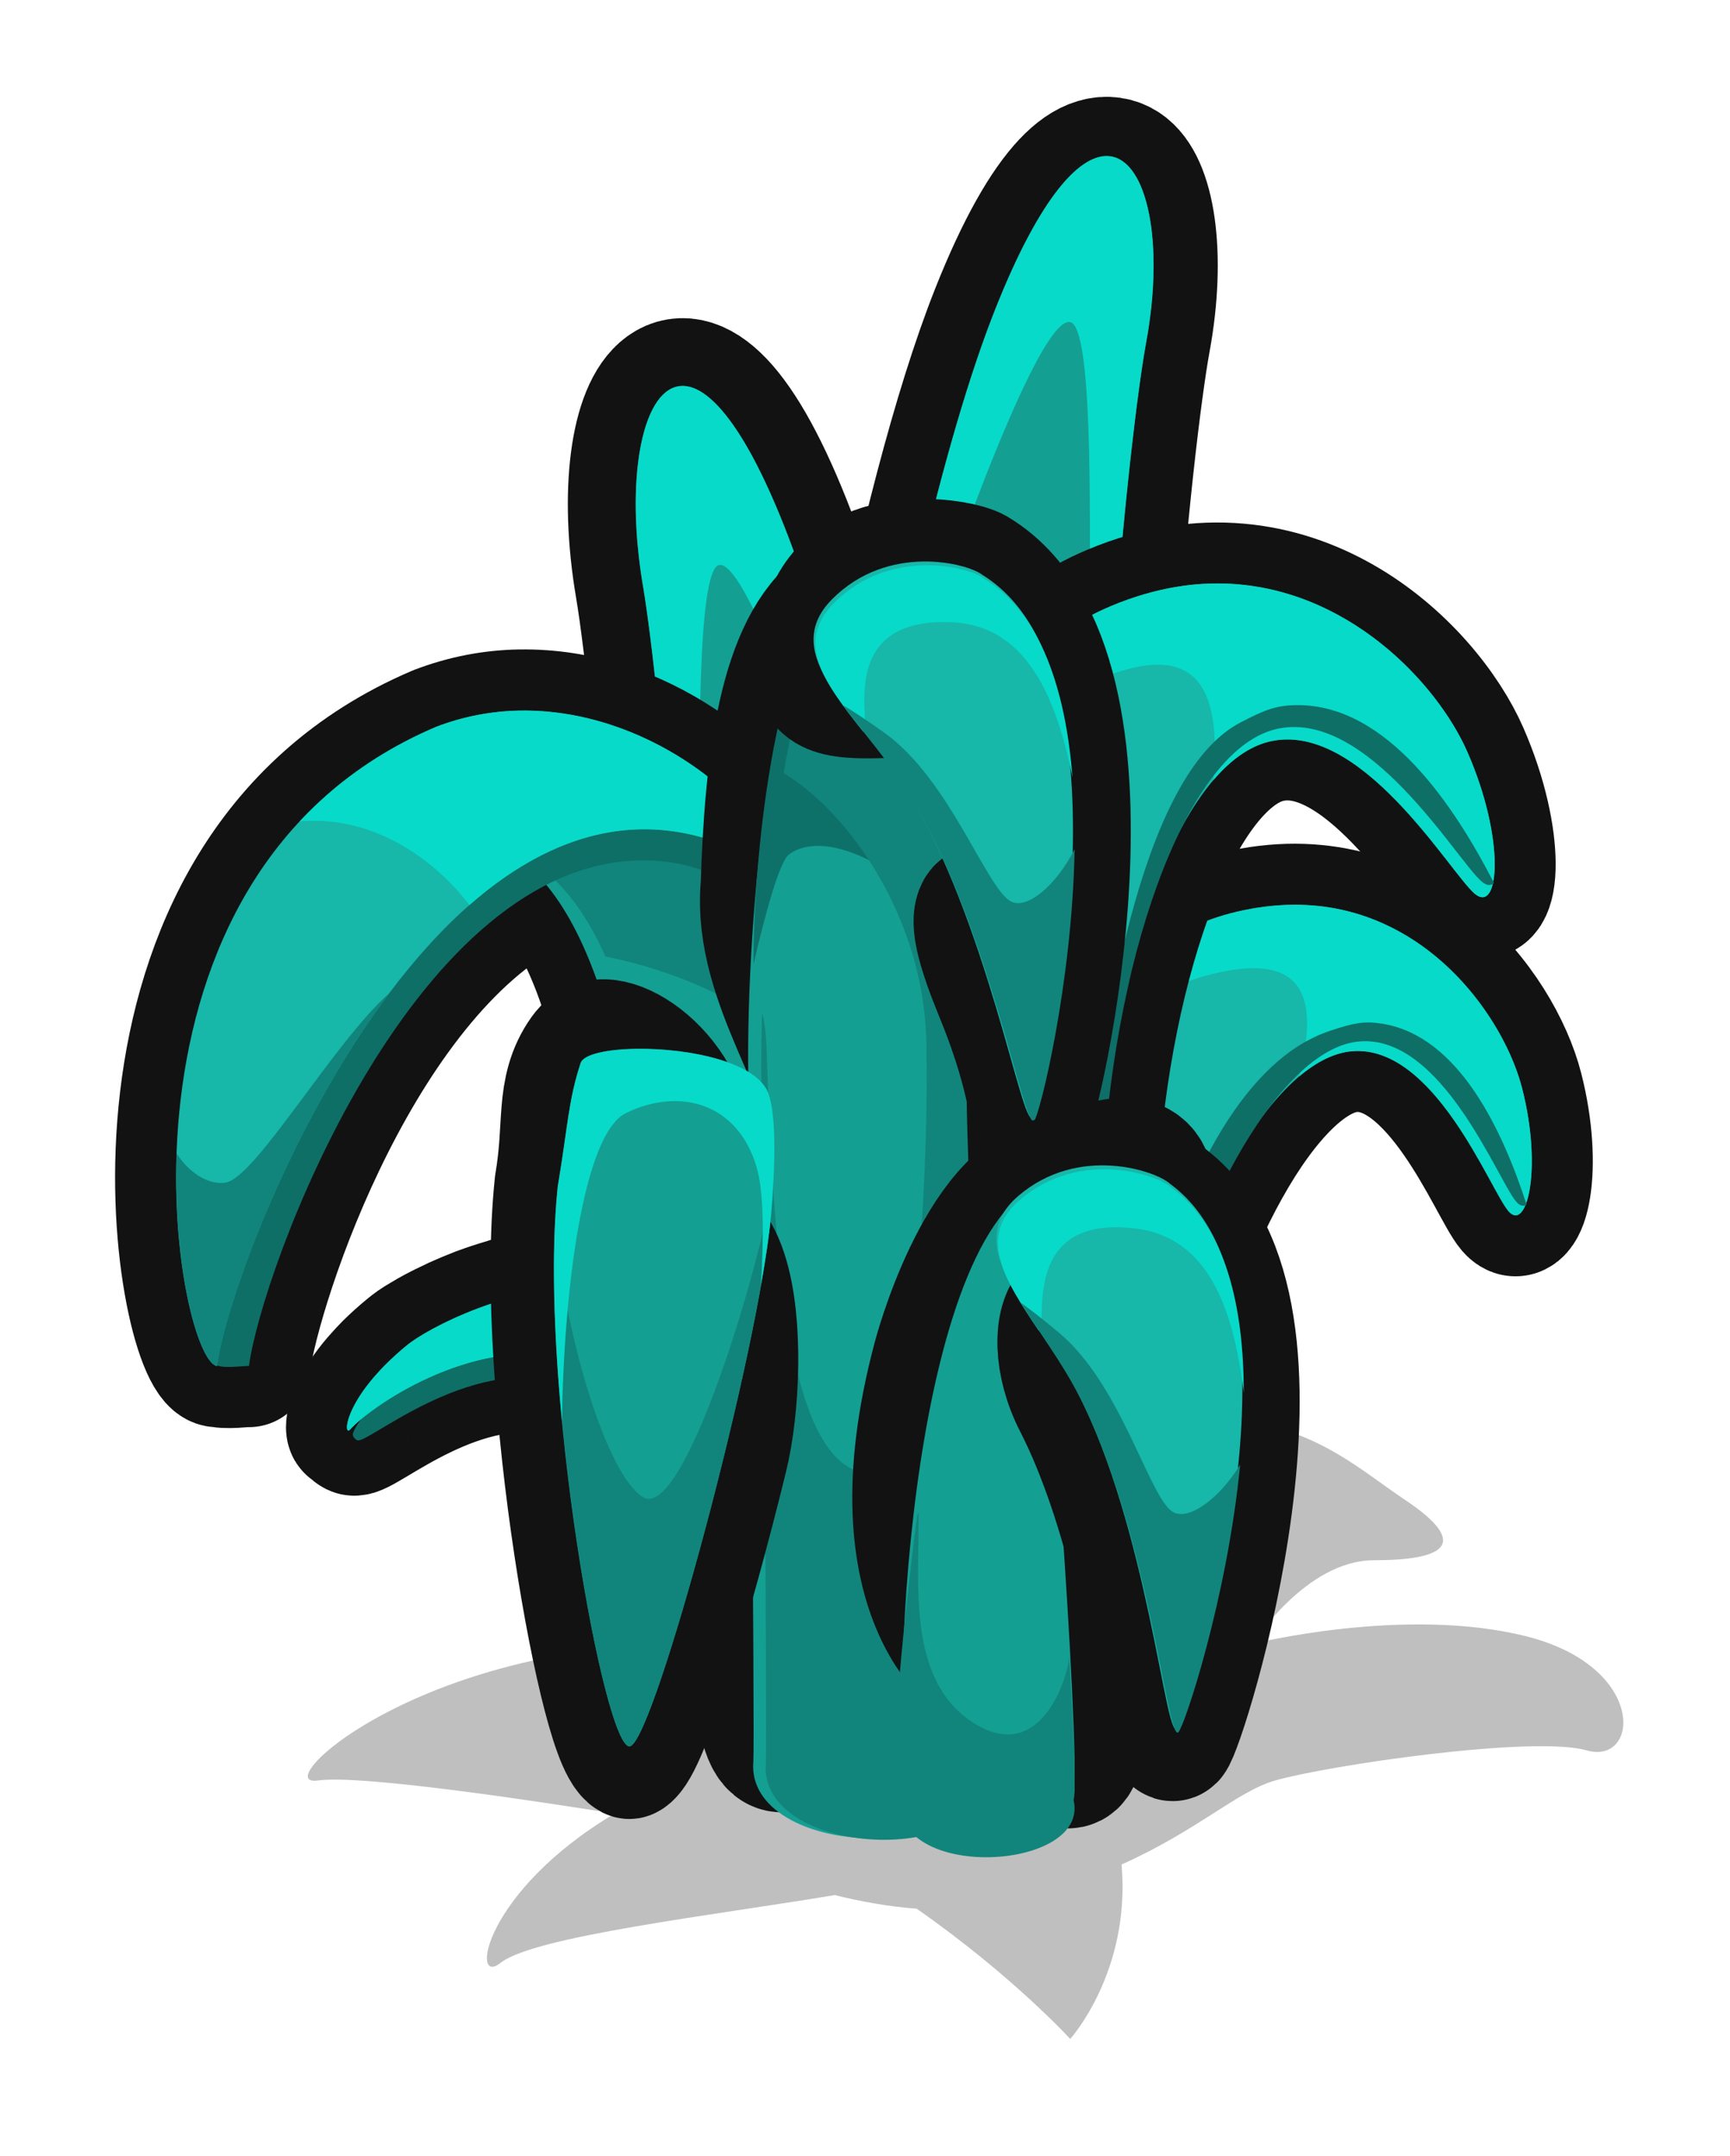 <?xml version="1.0" encoding="UTF-8" standalone="no"?><!-- Created with Inkscape (http://www.inkscape.org/) --><svg xmlns:dc="http://purl.org/dc/elements/1.1/" xmlns:cc="http://creativecommons.org/ns#" xmlns:rdf="http://www.w3.org/1999/02/22-rdf-syntax-ns#" xmlns:svg="http://www.w3.org/2000/svg" xmlns="http://www.w3.org/2000/svg" xmlns:sodipodi="http://sodipodi.sourceforge.net/DTD/sodipodi-0.dtd" xmlns:inkscape="http://www.inkscape.org/namespaces/inkscape" width="127.62" height="159.04" viewBox="0 0 33.766 42.079" version="1.1" id="svg23489" inkscape:version="0.48.5 r10040" sodipodi:docname="plant_10.svg">
  <defs id="defs23483">
    <clipPath clipPathUnits="userSpaceOnUse" id="clipPath22932">
      <path style="opacity: 0.398; color: rgb(0, 0, 0); fill: rgb(81, 255, 241); fill-opacity: 1; fill-rule: nonzero; stroke: none; stroke-width: 0; marker: none; visibility: visible; display: inline; overflow: visible;" d="m 544.302,181.89 c 0.286,0.592 2.599,1.158 3.742,0.158 0.98,2.777 16.865,0 16.865,0 l 0,-16.172 -30.553,0 0,15.421 c 0,0 6.658,3.493 9.946,0.593 z" id="path22934" inkscape:connector-curvature="0" sodipodi:nodetypes="ccccccc"/>
    </clipPath>
    <clipPath clipPathUnits="userSpaceOnUse" id="clipPath22874">
      <path style="opacity: 0.398; color: rgb(0, 0, 0); fill: rgb(81, 255, 241); fill-opacity: 1; fill-rule: nonzero; stroke: none; stroke-width: 0; marker: none; visibility: visible; display: inline; overflow: visible;" d="m 507.964,172.041 c 5.636,4.145 4.409,7.038 4.245,7.426 -0.163,0.388 -0.454,0.846 -0.555,0.759 0,0 -0.231,1.394 -0.967,1.524 0,0 0.728,2.053 -3.233,2.911 -3.961,0.858 -12.088,-2.45 -11.762,-7.8 0.327,-5.35 9.005,-7.351 12.272,-4.819 z" id="path22876" inkscape:connector-curvature="0" sodipodi:nodetypes="csccssc"/>
    </clipPath>
    <clipPath clipPathUnits="userSpaceOnUse" id="clipPath22894">
      <path style="opacity: 0.398; color: rgb(0, 0, 0); fill: rgb(81, 255, 241); fill-opacity: 1; fill-rule: nonzero; stroke: none; stroke-width: 0; marker: none; visibility: visible; display: inline; overflow: visible;" d="m 519.134,181.843 c 1.53,1.079 2.218,-0.857 2.001,-1.062 0.082,0.041 1.96,0.653 4.329,-2.859 2.369,-3.512 0,-9.965 -8.005,-11.966 -8.005,-2.001 -11.272,3.471 -11.476,10.169 -0.204,6.698 5.758,9.271 9.761,9.72 4.002,0.449 3.39,-4.002 3.39,-4.002 z" id="path22896" inkscape:connector-curvature="0" sodipodi:nodetypes="ccssssc"/>
    </clipPath>
    <clipPath clipPathUnits="userSpaceOnUse" id="clipPath23263">
      <path style="opacity: 0.398; color: rgb(0, 0, 0); fill: rgb(81, 255, 241); fill-opacity: 1; fill-rule: nonzero; stroke: none; stroke-width: 0; marker: none; visibility: visible; display: inline; overflow: visible;" d="m 507.964,172.041 c 5.636,4.145 4.409,7.038 4.245,7.426 -0.163,0.388 -0.454,0.846 -0.555,0.759 0,0 -0.231,1.394 -0.967,1.524 0,0 0.728,2.053 -3.233,2.911 -3.961,0.858 -12.088,-2.45 -11.762,-7.8 0.327,-5.35 9.005,-7.351 12.272,-4.819 z" id="path23265" inkscape:connector-curvature="0" sodipodi:nodetypes="csccssc"/>
    </clipPath>
    <clipPath clipPathUnits="userSpaceOnUse" id="clipPath22907">
      <path style="opacity: 0.398; color: rgb(0, 0, 0); fill: rgb(81, 255, 241); fill-opacity: 1; fill-rule: nonzero; stroke: none; stroke-width: 0; marker: none; visibility: visible; display: inline; overflow: visible;" d="m 525.586,181.985 c 0.895,0.982 2.407,0.642 3.043,0.123 0.161,0.726 12.14,0.235 11.905,0 -0.235,-0.235 4.098,-23.832 0,-26.199 -4.098,-2.366 -15.111,0 -21.318,0 -6.208,0 -9.489,8.762 -8.084,14.003 1.404,5.241 4.818,7.158 7.007,9.979 2.189,2.821 7.449,2.094 7.449,2.094 z" id="path22909" inkscape:connector-curvature="0" sodipodi:nodetypes="ccsssssc"/>
    </clipPath>
    <clipPath clipPathUnits="userSpaceOnUse" id="clipPath23269">
      <path style="opacity: 0.398; color: rgb(0, 0, 0); fill: rgb(81, 255, 241); fill-opacity: 1; fill-rule: nonzero; stroke: none; stroke-width: 0; marker: none; visibility: visible; display: inline; overflow: visible;" d="m 525.586,181.985 c 0.895,0.982 2.407,0.642 3.043,0.123 0.161,0.726 12.14,0.235 11.905,0 -0.235,-0.235 4.098,-23.832 0,-26.199 -4.098,-2.366 -15.111,0 -21.318,0 -6.208,0 -9.489,8.762 -8.084,14.003 1.404,5.241 4.818,7.158 7.007,9.979 2.189,2.821 7.449,2.094 7.449,2.094 z" id="path23271" inkscape:connector-curvature="0" sodipodi:nodetypes="ccsssssc"/>
    </clipPath>
    <clipPath clipPathUnits="userSpaceOnUse" id="clipPath23273">
      <path style="opacity: 0.398; color: rgb(0, 0, 0); fill: rgb(81, 255, 241); fill-opacity: 1; fill-rule: nonzero; stroke: none; stroke-width: 0; marker: none; visibility: visible; display: inline; overflow: visible;" d="m 507.964,172.041 c 5.636,4.145 4.409,7.038 4.245,7.426 -0.163,0.388 -0.454,0.846 -0.555,0.759 0,0 -0.231,1.394 -0.967,1.524 0,0 0.728,2.053 -3.233,2.911 -3.961,0.858 -12.088,-2.45 -11.762,-7.8 0.327,-5.35 9.005,-7.351 12.272,-4.819 z" id="path23275" inkscape:connector-curvature="0" sodipodi:nodetypes="csccssc"/>
    </clipPath>
    <clipPath clipPathUnits="userSpaceOnUse" id="clipPath23277">
      <path style="opacity: 0.398; color: rgb(0, 0, 0); fill: rgb(81, 255, 241); fill-opacity: 1; fill-rule: nonzero; stroke: none; stroke-width: 0; marker: none; visibility: visible; display: inline; overflow: visible;" d="m 519.134,181.843 c 1.53,1.079 2.218,-0.857 2.001,-1.062 0.082,0.041 1.96,0.653 4.329,-2.859 2.369,-3.512 0,-9.965 -8.005,-11.966 -8.005,-2.001 -11.272,3.471 -11.476,10.169 -0.204,6.698 5.758,9.271 9.761,9.72 4.002,0.449 3.39,-4.002 3.39,-4.002 z" id="path23279" inkscape:connector-curvature="0" sodipodi:nodetypes="ccssssc"/>
    </clipPath>
    <clipPath clipPathUnits="userSpaceOnUse" id="clipPath23281">
      <path style="opacity: 0.398; color: rgb(0, 0, 0); fill: rgb(81, 255, 241); fill-opacity: 1; fill-rule: nonzero; stroke: none; stroke-width: 0; marker: none; visibility: visible; display: inline; overflow: visible;" d="m 525.586,181.985 c 0.895,0.982 2.407,0.642 3.043,0.123 0.161,0.726 12.14,0.235 11.905,0 -0.235,-0.235 4.098,-23.832 0,-26.199 -4.098,-2.366 -15.111,0 -21.318,0 -6.208,0 -9.489,8.762 -8.084,14.003 1.404,5.241 4.818,7.158 7.007,9.979 2.189,2.821 7.449,2.094 7.449,2.094 z" id="path23283" inkscape:connector-curvature="0" sodipodi:nodetypes="ccsssssc"/>
    </clipPath>
    <clipPath clipPathUnits="userSpaceOnUse" id="clipPath23285">
      <path style="opacity: 0.398; color: rgb(0, 0, 0); fill: rgb(81, 255, 241); fill-opacity: 1; fill-rule: nonzero; stroke: none; stroke-width: 0; marker: none; visibility: visible; display: inline; overflow: visible;" d="m 544.302,181.89 c 0.286,0.592 2.599,1.158 3.742,0.158 0.98,2.777 16.865,0 16.865,0 l 0,-16.172 -30.553,0 0,15.421 c 0,0 6.658,3.493 9.946,0.593 z" id="path23287" inkscape:connector-curvature="0" sodipodi:nodetypes="ccccccc"/>
    </clipPath>
    <clipPath clipPathUnits="userSpaceOnUse" id="clipPath23289">
      <path style="opacity: 0.398; color: rgb(0, 0, 0); fill: rgb(81, 255, 241); fill-opacity: 1; fill-rule: nonzero; stroke: none; stroke-width: 0; marker: none; visibility: visible; display: inline; overflow: visible;" d="m 507.964,172.041 c 5.636,4.145 4.409,7.038 4.245,7.426 -0.163,0.388 -0.454,0.846 -0.555,0.759 0,0 -0.231,1.394 -0.967,1.524 0,0 0.728,2.053 -3.233,2.911 -3.961,0.858 -12.088,-2.45 -11.762,-7.8 0.327,-5.35 9.005,-7.351 12.272,-4.819 z" id="path23291" inkscape:connector-curvature="0" sodipodi:nodetypes="csccssc"/>
    </clipPath>
    <clipPath clipPathUnits="userSpaceOnUse" id="clipPath22919">
      <path style="opacity: 0.398; color: rgb(0, 0, 0); fill: rgb(81, 255, 241); fill-opacity: 1; fill-rule: nonzero; stroke: none; stroke-width: 0; marker: none; visibility: visible; display: inline; overflow: visible;" d="m 533.244,180.679 c -0.163,1.164 0.51,2.001 2.001,1.205 -1.743,1.502 -0.716,1.262 1.421,3.052 2.137,1.79 11.493,0.982 12.129,0.52 0.635,-0.462 8.028,-6.411 8.086,-8.663 0.058,-2.252 -1.906,-15.017 -5.198,-17.789 -3.292,-2.772 -16.46,-0.578 -19.752,-0.058 -3.292,0.52 -10.165,5.718 -9.934,5.776 0.231,0.058 2.83,15.421 2.772,15.652 -0.058,0.231 2.426,4.158 2.83,3.927 0.404,-0.231 3.951,-3.172 3.951,-3.172 0,0 1.592,0.899 1.694,-0.449 z" id="path22921" inkscape:connector-curvature="0" sodipodi:nodetypes="ccsssssssscc"/>
    </clipPath>
    <clipPath clipPathUnits="userSpaceOnUse" id="clipPath23295">
      <path style="opacity: 0.398; color: rgb(0, 0, 0); fill: rgb(81, 255, 241); fill-opacity: 1; fill-rule: nonzero; stroke: none; stroke-width: 0; marker: none; visibility: visible; display: inline; overflow: visible;" d="m 525.586,181.985 c 0.895,0.982 2.407,0.642 3.043,0.123 0.161,0.726 12.14,0.235 11.905,0 -0.235,-0.235 4.098,-23.832 0,-26.199 -4.098,-2.366 -15.111,0 -21.318,0 -6.208,0 -9.489,8.762 -8.084,14.003 1.404,5.241 4.818,7.158 7.007,9.979 2.189,2.821 7.449,2.094 7.449,2.094 z" id="path23297" inkscape:connector-curvature="0" sodipodi:nodetypes="ccsssssc"/>
    </clipPath>
    <clipPath clipPathUnits="userSpaceOnUse" id="clipPath23299">
      <path style="opacity: 0.398; color: rgb(0, 0, 0); fill: rgb(81, 255, 241); fill-opacity: 1; fill-rule: nonzero; stroke: none; stroke-width: 0; marker: none; visibility: visible; display: inline; overflow: visible;" d="m 525.586,181.985 c 0.895,0.982 2.407,0.642 3.043,0.123 0.161,0.726 12.14,0.235 11.905,0 -0.235,-0.235 4.098,-23.832 0,-26.199 -4.098,-2.366 -15.111,0 -21.318,0 -6.208,0 -9.489,8.762 -8.084,14.003 1.404,5.241 4.818,7.158 7.007,9.979 2.189,2.821 7.449,2.094 7.449,2.094 z" id="path23301" inkscape:connector-curvature="0" sodipodi:nodetypes="ccsssssc"/>
    </clipPath>
  </defs>
  <sodipodi:namedview id="base" pagecolor="#7d848b" bordercolor="#666666" borderopacity="1.0" inkscape:pageopacity="0" inkscape:pageshadow="2" inkscape:zoom="1.145268" inkscape:cx="-189.31498" inkscape:cy="145.59058" inkscape:document-units="px" inkscape:current-layer="layer1" showgrid="false" inkscape:pagecheckerboard="false" showborder="true" units="px" inkscape:window-width="1920" inkscape:window-height="1017" inkscape:window-x="-8" inkscape:window-y="-8" inkscape:window-maximized="1" inkscape:showpageshadow="false" guidetolerance="28" fit-margin-top="8" fit-margin-left="8" fit-margin-right="8" fit-margin-bottom="8">
    <inkscape:grid type="xygrid" id="grid24034" spacingx="1px" spacingy="1px" empspacing="8" visible="true" enabled="true" snapvisiblegridlinesonly="true" originx="-340.211px" originy="556.765px"/>
  </sodipodi:namedview>
  <g inkscape:label="Layer 1" inkscape:groupmode="layer" id="layer1" transform="translate(-90.014,-402.232)">
    <g id="g26540" transform="translate(-220.301,458.963)">
      <path id="path26465" transform="matrix(0.265,0,0,0.265,320.082,94.084)" d="m 51,-464.594 c -2.675,0.131 -5.817,0.741 -9.594,2 -15.107,5.036 -25.19,14.531 -25.75,14.531 -21.262,-0.56 -33.01,10.622 -29.094,10.062 3.235,-0.462 16.962,1.654 21.844,2.438 -9.672,5.77 -10.623,12.773 -8.406,11 2.464,-1.971 15.75,-3.515 24.625,-5 1.95,0.481 3.992,0.855 6.031,1 7.046,4.917 11.312,9.594 11.312,9.594 0,0 4.474,-4.952 3.781,-12.844 5.693,-2.56 8.505,-5.385 11.312,-6.188 3.917,-1.119 19.021,-3.338 22.938,-2.219 3.917,1.119 4.484,-6.168 -4.469,-8.406 -8.952,-2.238 -20.125,0.562 -20.125,0.562 0,0 3.902,-6.156 8.938,-6.156 5.036,0 7.286,-1.112 2.25,-4.469 -3.777,-2.518 -7.568,-6.3 -15.594,-5.906 z" style="opacity: 0.25; color: rgb(0, 0, 0); fill: rgb(0, 0, 0); fill-opacity: 1; fill-rule: nonzero; stroke: none; stroke-width: 0; marker: none; visibility: visible; display: inline; overflow: visible;" inkscape:connector-curvature="0" gds_color="shadow" gds_switchable="shadow" gds_opacity="shadow"/>
      <g transform="translate(-33.716,25.321)" id="g25485">
        <g id="g25258" transform="translate(-13.399,-2.722)">
          <g id="g24781" transform="matrix(0.943,0,0,0.943,-5.543,5.696)">
            <path style="color: rgb(0, 0, 0); fill: rgb(20, 159, 147); fill-opacity: 1; fill-rule: nonzero; stroke: rgb(18, 18, 18); stroke-width: 10.603; stroke-linejoin: round; stroke-opacity: 1; marker: none; visibility: visible; display: inline; overflow: visible;" d="m 311.653,-583.741 c -16.054,24.837 -14.144,7.436 -13.807,2.852 1.853,-25.232 -1.602,-60.493 -2.978,-68.596 -2.518,-14.827 3.637,-24.899 11.75,-2.798 6.126,16.689 11.296,49.172 13.701,68.054 0.78,6.123 1.549,26.482 -12.022,-11.263 -3.129,-8.704 3.077,15.946 3.357,11.75 z" id="path24783" inkscape:connector-curvature="0" transform="matrix(0.265,0,0,0.265,320.082,94.084)" sodipodi:nodetypes="csssssc"/>
            <path sodipodi:nodetypes="cssssc" transform="matrix(0.265,0,0,0.265,320.082,94.084)" inkscape:connector-curvature="0" id="path24785" d="m 296.266,-568.354 c 4.756,-24.059 0.227,-71.556 -1.399,-81.13 -2.518,-14.827 3.637,-24.899 11.75,-2.798 8.113,22.101 14.548,71.898 15.107,81.13 0.56,9.232 -7.554,12.869 -15.107,12.309 -7.554,-0.56 -10.631,-5.315 -10.351,-9.512 z" style="color: rgb(0, 0, 0); fill: rgb(20, 159, 147); fill-opacity: 1; fill-rule: nonzero; stroke: none; stroke-width: 0; marker: none; visibility: visible; display: inline; overflow: visible;"/>
            <path id="path24787" transform="matrix(0.265,0,0,0.265,320.082,94.084)" d="m 298.156,-619.5 c -0.052,0.14 -0.155,1.257 -0.312,3.062 0.844,16.605 0.92,35.534 -1.562,48.094 -0.28,4.196 2.79,8.94 10.344,9.5 7.554,0.56 15.653,-3.08 15.094,-12.312 -0.186,-3.065 -1.048,-10.805 -2.375,-20.312 -0.394,8.38 -2.533,20.855 -10.219,16.125 -10.911,-6.714 -10.906,-26.86 -10.906,-41.688 0,-1.853 -0.012,-2.605 -0.062,-2.469 z" style="color: rgb(0, 0, 0); fill: rgb(14, 111, 103); fill-opacity: 1; fill-rule: nonzero; stroke: none; stroke-width: 0; marker: none; visibility: visible; display: inline; overflow: visible;" inkscape:connector-curvature="0"/>
            <path id="path24789" transform="matrix(0.265,0,0,0.265,320.082,94.084)" d="m 297.656,-665.125 c -2.877,0.451 -4.198,7.285 -2.781,15.625 1.276,7.512 4.318,38.341 3.281,62.906 0.025,-0.079 0.037,-0.131 0.062,-0.219 2.798,-9.792 -0.548,-59.586 2.25,-64.062 2.233,-3.573 12.122,26.677 16.594,44.312 -2.698,-16.459 -6.352,-34.59 -10.438,-45.719 -3.549,-9.669 -6.731,-13.195 -8.969,-12.844 z" style="color: rgb(0, 0, 0); fill: rgb(7, 218, 200); fill-opacity: 1; fill-rule: nonzero; stroke: none; stroke-width: 0; marker: none; visibility: visible; display: inline; overflow: visible;" inkscape:connector-curvature="0"/>
          </g>
          <g id="g24791" transform="matrix(-0.945,0,0,0.874,756.123,-4.46)">
            <path sodipodi:nodetypes="csssssc" transform="matrix(0.265,0,0,0.265,320.082,94.084)" inkscape:connector-curvature="0" id="path24793" d="m 311.653,-583.741 c -16.054,24.837 -14.144,7.436 -13.807,2.852 1.853,-25.232 -1.602,-60.493 -2.978,-68.596 -2.518,-14.827 3.637,-24.899 11.75,-2.798 6.126,16.689 11.296,49.172 13.701,68.054 0.78,6.123 1.549,26.482 -12.022,-11.263 -3.129,-8.704 3.077,15.946 3.357,11.75 z" style="color: rgb(0, 0, 0); fill: rgb(20, 159, 147); fill-opacity: 1; fill-rule: nonzero; stroke: rgb(18, 18, 18); stroke-width: 10; stroke-linejoin: round; stroke-opacity: 1; marker: none; visibility: visible; display: inline; overflow: visible;"/>
            <path style="color: rgb(0, 0, 0); fill: rgb(20, 159, 147); fill-opacity: 1; fill-rule: nonzero; stroke: none; stroke-width: 0; marker: none; visibility: visible; display: inline; overflow: visible;" d="m 296.266,-568.354 c 4.756,-24.059 0.227,-71.556 -1.399,-81.13 -2.518,-14.827 3.637,-24.899 11.75,-2.798 8.113,22.101 14.548,71.898 15.107,81.13 0.56,9.232 -7.554,12.869 -15.107,12.309 -7.554,-0.56 -10.631,-5.315 -10.351,-9.512 z" id="path24795" inkscape:connector-curvature="0" transform="matrix(0.265,0,0,0.265,320.082,94.084)" sodipodi:nodetypes="cssssc"/>
            <path style="color: rgb(0, 0, 0); fill: rgb(14, 111, 103); fill-opacity: 1; fill-rule: nonzero; stroke: none; stroke-width: 0; marker: none; visibility: visible; display: inline; overflow: visible;" d="m 298.156,-619.5 c -0.052,0.14 -0.155,1.257 -0.312,3.062 0.844,16.605 0.92,35.534 -1.562,48.094 -0.28,4.196 2.79,8.94 10.344,9.5 7.554,0.56 15.653,-3.08 15.094,-12.312 -0.186,-3.065 -1.048,-10.805 -2.375,-20.312 -0.394,8.38 -2.533,20.855 -10.219,16.125 -10.911,-6.714 -10.906,-26.86 -10.906,-41.688 0,-1.853 -0.012,-2.605 -0.062,-2.469 z" transform="matrix(0.265,0,0,0.265,320.082,94.084)" id="path24797" inkscape:connector-curvature="0"/>
            <path style="color: rgb(0, 0, 0); fill: rgb(7, 218, 200); fill-opacity: 1; fill-rule: nonzero; stroke: none; stroke-width: 0; marker: none; visibility: visible; display: inline; overflow: visible;" d="m 297.656,-665.125 c -2.877,0.451 -4.198,7.285 -2.781,15.625 1.276,7.512 4.318,38.341 3.281,62.906 0.025,-0.079 0.037,-0.131 0.062,-0.219 2.798,-9.792 -0.548,-59.586 2.25,-64.062 2.233,-3.573 12.122,26.677 16.594,44.312 -2.698,-16.459 -6.352,-34.59 -10.438,-45.719 -3.549,-9.669 -6.731,-13.195 -8.969,-12.844 z" transform="matrix(0.265,0,0,0.265,320.082,94.084)" id="path24799" inkscape:connector-curvature="0"/>
          </g>
          <g transform="matrix(0.811,0.155,-0.155,0.811,47.55,-62.9)" id="g24924">
            <path sodipodi:nodetypes="csssssssc" inkscape:connector-curvature="0" id="path24907" d="m 392.52,-59.053 c -0.523,-9.526 2.15,-13.923 5.109,-15.258 3.702,-1.67 6.597,1.039 7.434,2.819 0.837,1.78 0.751,3.332 0.227,2.913 -0.523,-0.419 -2.456,-3.541 -4.34,-3.018 -1.884,0.523 -3.244,5.014 -3.301,9.508 -0.02,1.542 0.304,2.576 0.192,4.54 -0.119,2.103 -4.976,2.64 -5.217,0.589 -0.105,-0.89 -0.105,-2.094 -0.105,-2.094 z" style="color: rgb(0, 0, 0); fill: rgb(7, 218, 200); fill-opacity: 1; fill-rule: nonzero; stroke: rgb(18, 18, 18); stroke-width: 2.885; stroke-linejoin: round; stroke-miterlimit: 4; stroke-opacity: 1; stroke-dasharray: none; marker: none; visibility: visible; display: inline; overflow: visible;"/>
            <path style="color: rgb(0, 0, 0); fill: rgb(23, 183, 170); fill-opacity: 1; fill-rule: nonzero; stroke: none; stroke-width: 0; marker: none; visibility: visible; display: inline; overflow: visible;" d="m 392.52,-59.053 c -0.523,-9.526 2.15,-13.923 5.109,-15.258 3.702,-1.67 6.597,1.039 7.434,2.819 0.837,1.78 0.751,3.332 0.227,2.913 -0.523,-0.419 -2.456,-3.541 -4.34,-3.018 -1.884,0.523 -3.244,5.014 -3.301,9.508 -0.02,1.542 0.304,2.576 0.192,4.54 -0.119,2.103 -4.976,2.64 -5.217,0.589 -0.105,-0.89 -0.105,-2.094 -0.105,-2.094 z" id="path24885" inkscape:connector-curvature="0" sodipodi:nodetypes="csssssssc"/>
            <path style="color: rgb(0, 0, 0); fill: rgb(7, 218, 200); fill-opacity: 1; fill-rule: nonzero; stroke: rgb(18, 18, 18); stroke-width: 0; stroke-linecap: round; stroke-linejoin: round; stroke-miterlimit: 4; stroke-opacity: 1; stroke-dasharray: none; stroke-dashoffset: 37.6; marker: none; visibility: visible; display: inline; overflow: visible;" d="m 399.928,-74.836 c -0.719,0.002 -1.489,0.164 -2.299,0.529 -2.336,1.054 -4.495,4.012 -5.044,9.897 0.783,-3.485 1.84,-7.159 5.011,-8.458 2.093,-0.858 2.319,0.601 2.241,2.092 0.343,-0.424 0.72,-0.708 1.116,-0.819 1.884,-0.523 3.817,2.599 4.341,3.018 0.523,0.419 0.606,-1.139 -0.232,-2.919 -0.654,-1.39 -2.565,-3.347 -5.135,-3.34 z" id="path24919" inkscape:connector-curvature="0"/>
            <path style="color: rgb(0, 0, 0); fill: rgb(14, 111, 103); fill-opacity: 1; fill-rule: nonzero; stroke: rgb(18, 18, 18); stroke-width: 0; stroke-linecap: round; stroke-linejoin: round; stroke-miterlimit: 4; stroke-opacity: 1; stroke-dasharray: none; stroke-dashoffset: 37.6; marker: none; visibility: visible; display: inline; overflow: visible;" d="m 307.312,-628.12 c -1.661,0.057 -2.53,0.45 -4.36,1.464 -14.039,7.778 -12.239,43.917 -11.296,57.656 1.297,-1.1 2.157,-2.462 2.25,-4.094 0.421,-7.421 -0.825,-11.329 -0.75,-17.156 0.218,-16.985 5.378,-33.959 12.5,-35.938 7.122,-1.978 14.428,9.824 16.406,11.406 0.401,0.321 0.719,0.331 0.969,0.094 -3.191,-5.805 -8.641,-13.674 -15.719,-13.432 z" transform="matrix(0.265,0,0,0.265,320.082,94.084)" id="path24909" inkscape:connector-curvature="0" sodipodi:nodetypes="sscscsscs"/>
            <path inkscape:connector-curvature="0" style="opacity: 0.407; color: rgb(0, 0, 0); fill: rgb(14, 111, 103); fill-opacity: 1; fill-rule: nonzero; stroke: rgb(18, 18, 18); stroke-width: 0; stroke-linecap: round; stroke-linejoin: round; stroke-miterlimit: 4; stroke-opacity: 1; stroke-dasharray: none; stroke-dashoffset: 37.6; marker: none; visibility: visible; display: inline; overflow: visible;" d="m 294.562,-606.469 c 0,0 -2.793,8.303 -5.562,10.281 -2.674,1.91 -13.451,2.149 -14.906,-3.531 -0.608,6.102 -0.745,13.062 -0.312,20.938 0,0 0.011,4.543 0.406,7.906 0.912,7.75 19.268,5.728 19.719,-2.219 0.421,-7.421 -0.825,-11.329 -0.75,-17.156 0.071,-5.507 0.683,-11.006 1.688,-16 -0.115,-0.102 -0.281,-0.219 -0.281,-0.219 z" transform="matrix(0.265,0,0,0.265,320.082,94.084)" id="path24914"/>
          </g>
          <g transform="matrix(0.945,0.026,-0.026,0.945,1.429,-7.622)" id="g25165">
            <path sodipodi:nodetypes="csssssssc" inkscape:connector-curvature="0" id="path25167" d="m 392.52,-59.053 c -0.523,-9.526 2.15,-13.923 5.109,-15.258 3.702,-1.67 6.597,1.039 7.434,2.819 0.837,1.78 0.751,3.332 0.227,2.913 -0.523,-0.419 -2.456,-3.541 -4.34,-3.018 -1.884,0.523 -3.244,5.014 -3.301,9.508 -0.02,1.542 0.304,7.769 0.192,9.732 -0.119,2.103 -4.343,-8.178 -5.06,-0.82 -0.087,0.892 -0.261,-5.877 -0.261,-5.877 z" style="color: rgb(0, 0, 0); fill: rgb(7, 218, 200); fill-opacity: 1; fill-rule: nonzero; stroke: rgb(18, 18, 18); stroke-width: 2.519; stroke-linejoin: round; stroke-miterlimit: 4; stroke-opacity: 1; stroke-dasharray: none; marker: none; visibility: visible; display: inline; overflow: visible;"/>
            <path style="color: rgb(0, 0, 0); fill: rgb(23, 183, 170); fill-opacity: 1; fill-rule: nonzero; stroke: none; stroke-width: 0; marker: none; visibility: visible; display: inline; overflow: visible;" d="m 392.52,-59.053 c -0.523,-9.526 2.15,-13.923 5.109,-15.258 3.702,-1.67 6.597,1.039 7.434,2.819 0.837,1.78 0.751,3.332 0.227,2.913 -0.523,-0.419 -2.456,-3.541 -4.34,-3.018 -1.884,0.523 -3.244,5.014 -3.301,9.508 -0.02,1.542 0.304,8.943 0.192,10.907 -0.119,2.103 -4.976,2.64 -5.217,0.589 -0.105,-0.89 -0.105,-8.46 -0.105,-8.46 z" id="path25169" inkscape:connector-curvature="0" sodipodi:nodetypes="csssssssc"/>
            <path style="color: rgb(0, 0, 0); fill: rgb(7, 218, 200); fill-opacity: 1; fill-rule: nonzero; stroke: rgb(18, 18, 18); stroke-width: 0; stroke-linecap: round; stroke-linejoin: round; stroke-miterlimit: 4; stroke-opacity: 1; stroke-dasharray: none; stroke-dashoffset: 37.6; marker: none; visibility: visible; display: inline; overflow: visible;" d="m 399.928,-74.836 c -0.719,0.002 -1.489,0.164 -2.299,0.529 -2.336,1.054 -4.495,4.012 -5.044,9.897 0.783,-3.485 1.84,-7.159 5.011,-8.458 2.093,-0.858 2.319,0.601 2.241,2.092 0.343,-0.424 0.72,-0.708 1.116,-0.819 1.884,-0.523 3.817,2.599 4.341,3.018 0.523,0.419 0.606,-1.139 -0.232,-2.919 -0.654,-1.39 -2.565,-3.347 -5.135,-3.34 z" id="path25171" inkscape:connector-curvature="0"/>
            <path style="color: rgb(0, 0, 0); fill: rgb(14, 111, 103); fill-opacity: 1; fill-rule: nonzero; stroke: rgb(18, 18, 18); stroke-width: 0; stroke-linecap: round; stroke-linejoin: round; stroke-miterlimit: 4; stroke-opacity: 1; stroke-dasharray: none; stroke-dashoffset: 37.6; marker: none; visibility: visible; display: inline; overflow: visible;" d="m 307.312,-628.12 c -1.661,0.057 -2.53,0.45 -4.36,1.464 -14.039,7.778 -12.239,67.98 -11.296,81.719 1.297,-1.1 2.157,-2.462 2.25,-4.094 0.421,-7.421 -0.825,-35.392 -0.75,-41.219 0.218,-16.985 5.378,-33.959 12.5,-35.938 7.122,-1.978 14.428,9.824 16.406,11.406 0.401,0.321 0.719,0.331 0.969,0.094 -3.191,-5.805 -8.641,-13.674 -15.719,-13.432 z" transform="matrix(0.265,0,0,0.265,320.082,94.084)" id="path25173" inkscape:connector-curvature="0" sodipodi:nodetypes="cscscsscsc"/>
            <path inkscape:connector-curvature="0" style="opacity: 0.407; color: rgb(0, 0, 0); fill: rgb(14, 111, 103); fill-opacity: 1; fill-rule: nonzero; stroke: rgb(18, 18, 18); stroke-width: 0; stroke-linecap: round; stroke-linejoin: round; stroke-miterlimit: 4; stroke-opacity: 1; stroke-dasharray: none; stroke-dashoffset: 37.6; marker: none; visibility: visible; display: inline; overflow: visible;" d="m 294.562,-606.469 c 0,0 -2.793,8.303 -5.562,10.281 -2.674,1.91 -13.451,2.149 -14.906,-3.531 -0.608,6.102 -0.745,13.062 -0.312,20.938 0,0 0.011,28.606 0.406,31.969 0.912,7.75 19.268,5.728 19.719,-2.219 0.421,-7.421 -0.825,-35.392 -0.75,-41.219 0.071,-5.507 0.683,-11.006 1.688,-16 -0.115,-0.102 -0.281,-0.219 -0.281,-0.219 z" transform="matrix(0.265,0,0,0.265,320.082,94.084)" id="path25175" sodipodi:nodetypes="csccssccc"/>
          </g>
          <g transform="matrix(-0.455,0,0,0.455,556.436,-23.048)" id="g25246">
            <path style="color: rgb(0, 0, 0); fill: rgb(14, 111, 103); fill-opacity: 1; fill-rule: nonzero; stroke: rgb(18, 18, 18); stroke-width: 19.759; stroke-linejoin: round; stroke-miterlimit: 4; stroke-opacity: 1; stroke-dasharray: none; marker: none; visibility: visible; display: inline; overflow: visible;" d="m 345.688,-613.688 c -0.708,0.02 -1.417,0.065 -2.125,0.125 -0.708,0.06 -1.42,0.147 -2.125,0.25 -0.031,0.005 -0.063,-0.005 -0.094,0 -0.669,0.1 -1.336,0.233 -2,0.375 -0.706,0.151 -1.396,0.331 -2.094,0.531 -0.692,0.199 -1.38,0.436 -2.062,0.688 -1.37,0.505 -2.717,1.109 -4.031,1.844 -0.652,0.364 -1.303,0.762 -1.938,1.188 -8.371,5.614 -15.104,16.666 -17.312,36.656 -0.108,0.977 -0.193,1.981 -0.281,3 -0.065,0.77 -0.135,1.549 -0.188,2.344 -1.22,17.096 6.958,4.096 6.512,-0.507 0.277,3.12 4.067,-15.856 8.77,-10.47 1.554,1.78 4.709,27.306 8.844,16.29 -0.012,-1.656 -0.004,-3.238 0.022,-4.749 0.425,-24.116 5.734,-30.192 16.103,-32.97 16.019,-4.292 32.136,10.229 33.719,9.438 0.428,-0.214 0.585,-0.508 0.656,-0.719 0.024,0.016 0.04,0.054 0.062,0.062 0.006,0.003 0.025,-0.002 0.031,0 0.108,0.025 0.205,-0.028 0.25,-0.188 0.048,-0.168 0.053,-0.427 0,-0.781 -0.003,-0.021 0.004,-0.041 0,-0.062 -0.006,-0.037 -0.024,-0.086 -0.031,-0.125 -0.03,-0.158 -0.073,-0.313 -0.125,-0.5 -0.042,-0.155 -0.097,-0.326 -0.156,-0.5 -0.029,-0.083 -0.03,-0.163 -0.062,-0.25 -0.101,-0.274 -0.231,-0.562 -0.375,-0.875 -0.435,-0.949 -1.063,-2.052 -1.969,-3.312 -0.298,-0.415 -0.611,-0.838 -0.969,-1.281 -0.366,-0.454 -0.754,-0.895 -1.188,-1.375 -0.422,-0.469 -0.853,-0.945 -1.344,-1.438 -0.982,-0.984 -2.122,-2.004 -3.406,-3.062 -0.219,-0.181 -0.483,-0.382 -0.781,-0.594 -0.022,-0.015 -0.04,-0.047 -0.062,-0.062 -0.267,-0.187 -0.583,-0.387 -0.906,-0.594 -0.365,-0.234 -0.786,-0.466 -1.219,-0.719 -0.131,-0.076 -0.27,-0.172 -0.406,-0.25 -0.304,-0.173 -0.636,-0.353 -0.969,-0.531 -0.501,-0.269 -1.034,-0.535 -1.594,-0.812 -0.415,-0.205 -0.868,-0.418 -1.312,-0.625 -0.144,-0.067 -0.29,-0.152 -0.438,-0.219 -0.374,-0.17 -0.763,-0.331 -1.156,-0.5 -0.233,-0.1 -0.479,-0.213 -0.719,-0.312 -0.525,-0.218 -1.072,-0.444 -1.625,-0.656 -0.133,-0.051 -0.271,-0.106 -0.406,-0.156 -0.578,-0.217 -1.176,-0.418 -1.781,-0.625 -0.122,-0.042 -0.252,-0.084 -0.375,-0.125 -0.686,-0.229 -1.41,-0.445 -2.125,-0.656 -0.053,-0.016 -0.103,-0.047 -0.156,-0.062 -1.543,-0.451 -3.131,-0.857 -4.781,-1.188 -0.112,-0.022 -0.231,-0.041 -0.344,-0.062 -0.719,-0.139 -1.454,-0.265 -2.188,-0.375 -0.042,-0.006 -0.083,-0.025 -0.125,-0.031 -0.433,-0.064 -0.875,-0.104 -1.312,-0.156 -0.666,-0.08 -1.326,-0.137 -2,-0.188 -0.952,-0.072 -1.914,-0.117 -2.875,-0.125 -0.481,-0.004 -0.956,-0.013 -1.438,0 z" transform="matrix(0.265,0,0,0.265,320.082,94.084)" id="path25248" inkscape:connector-curvature="0" sodipodi:nodetypes="ssccsssssccccscssccccccccccccccccsccsccsccccccscccccccccscs"/>
            <path sodipodi:nodetypes="scssccs" inkscape:connector-curvature="0" id="path25250" d="m 419.923,-64.926 c 1.535,1.531 2.206,2.279 2.322,2.744 0,0 -0.009,0.163 -0.192,0.254 -0.419,0.209 -4.679,-3.635 -8.918,-2.499 -2.915,0.781 -4.323,2.548 -4.271,9.98 0.136,3.826 -5.609,3.165 -5.609,0.579 0.962,-20.652 14.812,-12.908 16.667,-11.058 z" style="color: rgb(0, 0, 0); fill: rgb(14, 111, 103); fill-opacity: 1; fill-rule: nonzero; stroke: none; stroke-width: 0; marker: none; visibility: visible; display: inline; overflow: visible;"/>
            <path style="color: rgb(0, 0, 0); fill: rgb(23, 183, 170); fill-opacity: 1; fill-rule: nonzero; stroke: none; stroke-width: 0; marker: none; visibility: visible; display: inline; overflow: visible;" d="m 376.792,-604.058 c 10.275,8.467 10.326,14.929 9.156,13.602 -2.967,-3.363 -19.304,-15.184 -35.506,-11.643 -14,3.06 -19.29,13.819 -20.477,25.689 -1.187,11.869 -0.281,15.584 -0.034,19.415 0.366,9.161 -19.386,8.379 -18.793,-1.399 0.67,-79.24 58.012,-51.96 65.654,-45.663 z" id="path25252" inkscape:connector-curvature="0" transform="matrix(0.265,0,0,0.265,320.082,94.084)" sodipodi:nodetypes="ssssccs"/>
            <path inkscape:connector-curvature="0" style="opacity: 0.699; color: rgb(0, 0, 0); fill: rgb(14, 111, 103); fill-opacity: 1; fill-rule: nonzero; stroke: none; stroke-width: 0; marker: none; visibility: visible; display: inline; overflow: visible;" d="m 330.969,-582.344 c -2.293,3.811 -3.797,10.212 -5.312,12.594 -1.408,2.212 -10.496,3.409 -13.719,-2.531 -0.476,4.221 -0.77,8.82 -0.812,13.875 -0.593,9.778 19.179,10.567 18.812,1.406 -0.247,-3.831 -1.156,-7.537 0.031,-19.406 0.202,-2.019 0.538,-4.015 1,-5.938 z" transform="matrix(0.265,0,0,0.265,320.082,94.084)" id="path25254"/>
            <path inkscape:connector-curvature="0" style="color: rgb(0, 0, 0); fill: rgb(7, 218, 200); fill-opacity: 1; fill-rule: nonzero; stroke: none; stroke-width: 0; marker: none; visibility: visible; display: inline; overflow: visible;" d="m 345.688,-613.688 c -5.657,0.159 -11.367,1.579 -16.469,5 9.679,-1.879 13.252,6.949 9.844,12.062 2.918,-2.532 6.651,-4.436 11.375,-5.469 16.201,-3.541 32.533,8.262 35.5,11.625 1.171,1.327 1.118,-5.127 -9.156,-13.594 -3.463,-2.854 -17.118,-10.018 -31.094,-9.625 z" transform="matrix(0.265,0,0,0.265,320.082,94.084)" id="path25256"/>
          </g>
          <g transform="matrix(0.704,0,0,0.704,49.076,-8.051)" id="g25177">
            <g id="g25179">
              <path style="color: rgb(0, 0, 0); fill: rgb(20, 159, 147); fill-opacity: 1; fill-rule: nonzero; stroke: rgb(18, 18, 18); stroke-width: 12.784; stroke-linejoin: round; stroke-miterlimit: 4; stroke-opacity: 1; stroke-dasharray: none; marker: none; visibility: visible; display: inline; overflow: visible;" d="m 499.375,-662.781 c -2.921,0.048 -5.888,0.606 -8.781,1.719 -36.311,15.459 -27.248,66 -22.906,66.844 0.002,-0.018 -0.002,-0.044 0,-0.062 0.838,0.356 3.034,0.002 3.344,0.062 1.17,-8.867 12.057,-41.519 30.939,-50.219 11.628,11.789 12.58,57.269 11.555,71.564 -1.535,21.388 5.055,-30.315 5.651,-37.021 13.697,-0.248 -12.955,-10.167 6.678,-6.475 -0.612,-5.966 -9.047,33.059 3.097,40.473 11.262,13.492 9.757,-36.175 5.048,-54.96 -1.205,-4.806 -3.482,-10.28 -6.128,-14.421 -5.357,-9.279 -15.98,-17.71 -28.495,-17.503 z" transform="matrix(0.265,0,0,0.265,320.082,94.084)" id="path25181" inkscape:connector-curvature="0" sodipodi:nodetypes="ccccccscccscsc"/>
              <path sodipodi:nodetypes="ccssc" transform="matrix(0.265,0,0,0.265,320.082,94.084)" inkscape:connector-curvature="0" id="path25183" d="m 493.432,-649.548 c 25.281,2.397 19.299,83.84 19.299,83.84 -0.28,11.75 27.975,9.184 27.367,1.215 -0.339,-4.442 0,-88.364 -31.256,-94.298 -5.565,-1.057 -15.41,9.244 -15.41,9.244 z" style="color: rgb(0, 0, 0); fill: rgb(20, 159, 147); fill-opacity: 1; fill-rule: nonzero; stroke: none; stroke-width: 0; marker: none; visibility: visible; display: inline; overflow: visible;"/>
              <path inkscape:connector-curvature="0" id="path25185" transform="matrix(0.265,0,0,0.265,320.082,94.084)" d="m 507.75,-658.875 c -5.667,0.261 -14.312,9.312 -14.312,9.312 7.218,0.684 11.887,5.708 14.875,12.5 19.488,3.988 26.031,16.406 26.031,16.406 0,0 0.959,-0.446 2.219,-1.281 -3.677,-16.431 -11.362,-33.738 -27.719,-36.844 -0.348,-0.066 -0.716,-0.111 -1.094,-0.094 z" style="color: rgb(0, 0, 0); fill: rgb(17, 133, 123); fill-opacity: 1; fill-rule: nonzero; stroke: none; stroke-width: 0; marker: none; visibility: visible; display: inline; overflow: visible;"/>
              <path style="color: rgb(0, 0, 0); fill: rgb(19, 154, 143); fill-opacity: 1; fill-rule: nonzero; stroke: none; stroke-width: 0; marker: none; visibility: visible; display: inline; overflow: visible;" d="m 76.219,-587.5 c -0.03,0.387 -0.022,0.829 0,1.344 0.197,4.53 -1.575,15.554 -8.469,13.781 -2.491,-0.64 -4.637,-3.313 -6.875,-7.25 1.461,15.232 0.312,30.969 0.312,30.969 -0.006,0.259 -5.97e-4,0.511 0.031,0.75 0.955,7.17 18.466,5.656 19.219,0.625 0.006,-0.101 0.008,-0.209 0,-0.312 -0.011,-0.141 -0.02,-1.494 -0.031,-2.062 -0.139,-5.064 -0.538,-22.156 -4.188,-37.844 z" transform="matrix(0.376,0,0,0.376,432.746,150.6)" id="path25187" inkscape:connector-curvature="0"/>
              <path sodipodi:nodetypes="ccccccsscsccccscccccccc" inkscape:connector-curvature="0" id="path25189" transform="matrix(0.265,0,0,0.265,320.082,94.084)" d="m 507.75,-658.875 c -0.519,0.024 -1.065,0.155 -1.625,0.312 5.407,1.242 9.852,3.964 13.5,7.688 -5.573,-2.397 -12.559,-3.423 -19.469,-2.844 -30.343,15.32 -36.977,51.742 -32.75,59.219 0.393,0.695 3.268,0.212 3.625,0.281 1.333,-10.1 16.735,-51.798 40.328,-52.867 11.031,-0.5 16.133,7.763 17.375,10.787 7.256,17.671 7.667,66.761 7.766,76.4 2.29,-1.159 3.499,-2.723 3.594,-4.594 0.166,-3.281 1.418,-58.738 -10.5,-77.257 -1.309,-1.99 -1.683,-3.179 -2.562,-4.219 -0.006,-0.006 0.006,-0.025 0,-0.031 -4.386,-6.442 -10.274,-11.279 -18.188,-12.781 -0.348,-0.066 -0.716,-0.111 -1.094,-0.094 z m -7.594,5.156 c 1.13,-0.57 2.304,-1.116 3.5,-1.625 l -7.969,2.219 c 1.473,-0.276 2.972,-0.468 4.469,-0.594 z m -4.469,0.594 c -2.367,0.444 -4.675,1.092 -6.875,1.938 z" style="color: rgb(0, 0, 0); fill: rgb(14, 111, 103); fill-opacity: 1; fill-rule: nonzero; stroke: none; stroke-width: 0; marker: none; visibility: visible; display: inline; overflow: visible;"/>
              <path sodipodi:nodetypes="cccc" transform="matrix(0.265,0,0,0.265,320.082,94.084)" inkscape:connector-curvature="0" id="path25191" d="m 490.595,-661.078 c -36.311,15.459 -27.261,66.019 -22.919,66.863 1.66,-12.58 26.559,-74.773 60.109,-50.642 -4.592,-11.468 -21.76,-22.156 -37.19,-16.221 z" style="color: rgb(0, 0, 0); fill: rgb(23, 183, 170); fill-opacity: 1; fill-rule: nonzero; stroke: none; stroke-width: 0; marker: none; visibility: visible; display: inline; overflow: visible;"/>
              <path inkscape:connector-curvature="0" id="path25193" transform="matrix(0.265,0,0,0.265,320.082,94.084)" d="m 485.75,-633.25 c -5.843,5.146 -13.993,19.316 -17.156,19.844 -1.492,0.249 -3.571,-0.663 -5.125,-3.031 -0.425,12.136 2.337,21.853 4.219,22.219 0.829,-6.282 7.46,-24.933 18.062,-39.031 z" style="color: rgb(0, 0, 0); fill: rgb(17, 133, 123); fill-opacity: 1; fill-rule: nonzero; stroke: none; stroke-width: 0; marker: none; visibility: visible; display: inline; overflow: visible;"/>
              <path inkscape:connector-curvature="0" id="path25195" transform="matrix(0.265,0,0,0.265,320.082,94.084)" d="m 499.375,-662.781 c -2.921,0.048 -5.888,0.606 -8.781,1.719 -5.871,2.499 -10.539,5.899 -14.25,9.875 8.002,-0.698 14.423,4.352 17.75,8.75 9.449,-8.298 20.941,-11.574 33.688,-2.406 -3.731,-9.318 -15.749,-18.147 -28.406,-17.938 z" style="color: rgb(0, 0, 0); fill: rgb(7, 218, 200); fill-opacity: 1; fill-rule: nonzero; stroke: none; stroke-width: 0; marker: none; visibility: visible; display: inline; overflow: visible;"/>
            </g>
          </g>
          <g transform="matrix(-0.72,0.005,0.005,0.658,700.829,-20.835)" id="g25197">
            <g id="g25199" transform="matrix(0.936,0,0,0.936,29.21,-4.935)">
              <path style="color: rgb(0, 0, 0); fill: rgb(16, 130, 121); fill-opacity: 1; fill-rule: nonzero; stroke: rgb(18, 18, 18); stroke-width: 10; stroke-linejoin: round; stroke-opacity: 1; marker: none; visibility: visible; display: inline; overflow: visible;" d="m 75.969,-616.031 c -1.389,0.117 -2.824,0.668 -4.094,1.844 -4.085,3.102 -4.784,11.735 -4.75,20.719 -0.398,7.188 5.715,13.491 5.815,19.087 0.091,5.064 -4.679,28.619 -4.376,36.552 0.676,17.735 6.671,0.71 5.826,-12.273 -0.103,-1.584 -4.385,-4.987 -3.172,-8.313 1.688,-4.628 3.33,0.236 5.999,0.046 4.023,-0.287 -2.595,1.769 -1.915,5.482 1.826,9.974 10.807,31.047 9.667,14.225 -0.76,-11.203 -3.073,-37.953 -3,-38.524 0.055,-0.428 -0.233,-2.681 -0.562,-5.719 -0.468,-6.314 -1.524,-18.504 1.188,-24.969 0.192,-0.459 0.424,-0.887 0.656,-1.281 0.07,-0.294 0.085,-0.585 0.094,-0.875 0.027,-0.871 -0.189,-1.705 -0.625,-2.469 -0.018,-0.032 -0.044,-0.062 -0.062,-0.094 -0.154,-0.258 -0.334,-0.514 -0.531,-0.75 -0.031,-0.039 -0.061,-0.086 -0.094,-0.125 -0.136,-0.155 -0.284,-0.294 -0.438,-0.438 -1.406,-1.403 -3.47,-2.306 -5.625,-2.125 z" transform="matrix(-0.392,0.019,0.017,0.429,492.005,187.991)" id="path25201" inkscape:connector-curvature="0" sodipodi:nodetypes="cccsssssssscscscccccsc"/>
              <path sodipodi:nodetypes="cssssscc" transform="matrix(0.265,0,0,0.265,320.082,94.084)" inkscape:connector-curvature="0" id="path25203" d="m 487.342,-627.664 c 8.113,13.708 3.541,49.379 3.917,51.756 0.18,1.138 -1.904,72.259 -2.308,79.072 -0.777,13.093 25.81,11.448 24.821,-0.075 -0.174,-2.029 -0.121,-77.47 -0.078,-78.773 0.517,-15.831 -2.012,-53.658 -9.846,-60.932 -7.833,-7.274 -18.464,1.399 -16.506,8.952 z" style="color: rgb(0, 0, 0); fill: rgb(20, 159, 147); fill-opacity: 1; fill-rule: nonzero; stroke: none; stroke-width: 0; marker: none; visibility: visible; display: inline; overflow: visible;"/>
              <path style="color: rgb(0, 0, 0); fill: rgb(14, 113, 105); fill-opacity: 1; fill-rule: nonzero; stroke: none; stroke-width: 0; marker: none; visibility: visible; display: inline; overflow: visible;" d="m 496.906,-639.344 c -5.886,0.249 -10.97,6.258 -9.562,11.688 4.461,7.538 5.059,19.744 4.781,29.625 10.537,-10.416 15.473,-8.585 17.031,-7.25 1.047,0.897 2.669,7.287 3.938,13.062 -0.112,-15.15 -3.122,-38.716 -9.25,-44.406 -2.203,-2.046 -4.634,-2.816 -6.938,-2.719 z" transform="matrix(0.265,0,0,0.265,320.082,94.084)" id="path25205" inkscape:connector-curvature="0"/>
              <path style="color: rgb(0, 0, 0); fill: rgb(17, 133, 123); fill-opacity: 1; fill-rule: nonzero; stroke: none; stroke-width: 0; marker: none; visibility: visible; display: inline; overflow: visible;" d="m 79.531,-615.812 c -1.393,0.066 -2.845,0.59 -4.156,1.719 -2.189,1.884 -3.724,7.05 -4.75,13.125 5.1,3.106 10.232,10.901 10.5,19.469 0.28,8.952 -0.836,33.833 -5.312,31.875 -4.476,-1.958 -5.878,-13.405 -6.438,-30.75 -0.045,-1.403 -0.156,-2.335 -0.344,-2.906 -0.07,2.555 -0.078,4.93 0,6.75 0.034,0.802 0.39,47.253 0.281,48.503 -0.616,7.099 17.299,7.995 16.719,-0.062 -0.302,-4.192 -2.022,-47.989 -1.906,-48.691 0.243,-1.465 -2.97,-23.396 2.438,-31.875 0.965,-3.495 -2.853,-7.355 -7.031,-7.156 z" transform="matrix(-0.393,0.003,0.003,0.43,484.694,189.299)" id="path25207" inkscape:connector-curvature="0" sodipodi:nodetypes="cscsssccssscc"/>
            </g>
            <g id="g25209" transform="matrix(0.763,0,0,0.932,105.901,-4.412)">
              <path sodipodi:nodetypes="csssssc" transform="matrix(0.265,0,0,0.265,320.082,94.084)" inkscape:connector-curvature="0" id="path25211" d="m 492.938,-641.931 c -21.542,12.03 -7.554,63.785 -6.155,65.184 0.883,0.883 0.288,-4.172 5.223,-15.16 9.57,-21.309 -9.017,-0.368 -8.096,-2.526 1.942,-4.552 -0.639,-31.128 4.656,-32.471 14.492,-3.678 33.667,4.863 25.615,-10.428 -4.414,-8.382 -19.284,-5.997 -21.243,-4.598 z" style="color: rgb(0, 0, 0); fill: rgb(16, 130, 121); fill-opacity: 1; fill-rule: nonzero; stroke: rgb(18, 18, 18); stroke-width: 15.499; stroke-linecap: round; stroke-linejoin: round; stroke-miterlimit: 4; stroke-opacity: 1; stroke-dasharray: none; stroke-dashoffset: 37.6; marker: none; visibility: visible; display: inline; overflow: visible;"/>
              <path style="color: rgb(0, 0, 0); fill: rgb(23, 183, 170); fill-opacity: 1; fill-rule: nonzero; stroke: none; stroke-width: 0; marker: none; visibility: visible; display: inline; overflow: visible;" d="m 492.938,-641.931 c -21.542,12.03 -7.554,63.785 -6.155,65.184 1.399,1.399 5.764,-23.574 16.506,-39.446 6.243,-9.225 17.345,-16.226 9.792,-22.94 -7.554,-6.714 -18.184,-4.196 -20.143,-2.798 z" id="path25213" inkscape:connector-curvature="0" transform="matrix(0.265,0,0,0.265,320.082,94.084)" sodipodi:nodetypes="csssc"/>
              <path inkscape:connector-curvature="0" style="color: rgb(0, 0, 0); fill: rgb(7, 218, 200); fill-opacity: 1; fill-rule: nonzero; stroke: none; stroke-width: 0; marker: none; visibility: visible; display: inline; overflow: visible;" d="m 495.938,-640.781 c -2.936,-0.033 -5.315,0.879 -6.062,1.531 -5.866,4.003 -8.277,12.724 -8.906,22.344 1.669,-9.328 4.76,-17.064 12.25,-17.469 10.351,-0.56 8.938,8.391 8.938,11.469 0,0.288 0.087,0.53 0.188,0.75 3.865,-5.396 7.019,-10.002 2.906,-14.469 -2.882,-3.13 -6.377,-4.124 -9.312,-4.156 z" transform="matrix(0.347,0,0,0.284,280.662,105.638)" id="path25215"/>
              <path inkscape:connector-curvature="0" style="color: rgb(0, 0, 0); fill: rgb(17, 133, 123); fill-opacity: 1; fill-rule: nonzero; stroke: none; stroke-width: 0; marker: none; visibility: visible; display: inline; overflow: visible;" d="m 504.406,-625.156 c -1.072,0.7 -2.427,1.7 -4.188,3.094 -6.714,5.315 -10.357,17.632 -12.875,19.031 -1.642,0.912 -4.599,-1.758 -6.531,-5.812 0.345,15.005 3.762,29.664 4.344,30.375 1.067,1.304 4.428,-21.983 12.625,-36.781 2.006,-3.622 4.644,-6.885 6.625,-9.906 z" transform="matrix(0.347,0,0,0.284,280.662,105.638)" id="path25217"/>
            </g>
          </g>
        </g>
        <g transform="matrix(0.771,0,0,0.883,46.418,2.435)" id="g24739">
          <path style="color: rgb(0, 0, 0); fill: rgb(10, 77, 71); fill-opacity: 1; fill-rule: nonzero; stroke: rgb(18, 18, 18); stroke-width: 12.12; stroke-linecap: round; stroke-linejoin: round; stroke-miterlimit: 4; stroke-opacity: 1; stroke-dasharray: none; stroke-dashoffset: 37.6; marker: none; visibility: visible; display: inline; overflow: visible;" d="m 302.072,-617.162 c -1.978,16.419 4.55,47.477 6.924,46.686 1.446,-0.482 5.683,-12.568 9.042,-24.533 2.154,-7.673 1.405,-27.25 -10.837,-10.989 -2.173,2.887 7.247,-11.991 7.336,-14.039 0.238,-5.475 -7.826,-10.443 -10.288,-7.411 -2.149,2.647 -1.187,5.143 -2.176,10.287 z" id="path24741" inkscape:connector-curvature="0" transform="matrix(0.265,0,0,0.265,320.082,94.084)" sodipodi:nodetypes="csssssc"/>
          <path sodipodi:nodetypes="cssssc" transform="matrix(0.265,0,0,0.265,320.082,94.084)" inkscape:connector-curvature="0" id="path24743" d="m 302.072,-617.162 c -1.978,16.419 4.55,47.477 6.924,46.686 2.374,-0.791 12.265,-32.838 13.452,-44.312 0.368,-3.555 0.569,-8.298 -0.288,-10.172 -1.909,-4.175 -17.164,-4.483 -17.912,-2.489 -1.187,3.165 -1.187,5.143 -2.176,10.287 z" style="color: rgb(0, 0, 0); fill: rgb(20, 159, 147); fill-opacity: 1; fill-rule: nonzero; stroke: none; stroke-width: 0; marker: none; visibility: visible; display: inline; overflow: visible;"/>
          <path inkscape:connector-curvature="0" id="path24745" transform="matrix(0.265,0,0,0.265,320.082,94.084)" d="m 322.688,-617.969 c -0.012,0.079 -0.019,0.138 -0.031,0.219 -0.989,6.528 -8.512,28.676 -12.469,26.5 -3.462,-1.904 -7.223,-13.039 -8.375,-22.156 -0.762,16.969 4.984,43.672 7.188,42.938 2.374,-0.791 12.251,-32.839 13.438,-44.312 0.103,-0.995 0.193,-2.095 0.25,-3.188 z" style="color: rgb(0, 0, 0); fill: rgb(17, 133, 123); fill-opacity: 1; fill-rule: nonzero; stroke: none; stroke-width: 0; marker: none; visibility: visible; display: inline; overflow: visible;"/>
          <path inkscape:connector-curvature="0" id="path24747" transform="matrix(0.265,0,0,0.265,320.082,94.084)" d="m 309.75,-628.625 c -2.892,0.018 -5.219,0.439 -5.5,1.188 -1.187,3.165 -1.198,5.138 -2.188,10.281 -0.661,5.489 -0.361,12.601 0.406,19.625 0.151,-10.78 1.993,-24.002 6.125,-25.75 5.143,-2.176 10.688,-0.81 12.469,4.531 0.713,2.138 0.682,5.996 0.406,9.844 0.46,-2.259 0.803,-4.276 0.969,-5.875 0.368,-3.555 0.576,-8.313 -0.281,-10.188 -1.193,-2.609 -7.587,-3.686 -12.406,-3.656 z" style="color: rgb(0, 0, 0); fill: rgb(7, 218, 200); fill-opacity: 1; fill-rule: nonzero; stroke: none; stroke-width: 0; marker: none; visibility: visible; display: inline; overflow: visible;"/>
        </g>
        <g transform="matrix(0.562,-0.009,0.009,0.562,137.785,-13.869)" id="g24867">
          <path transform="matrix(0.265,0,0,0.265,320.082,94.084)" inkscape:connector-curvature="0" id="path24869" d="m 304.329,-610.516 c -9.091,31.884 5.698,40.964 6.052,40.04 0.772,-2.019 11.538,21.852 10.682,8.904 -0.472,-7.139 -0.633,-18.081 -1.186,-27.895 -0.791,-14.045 13.151,-41.582 11.37,-44.747 -1.78,-3.165 -8.288,0.48 -10.906,0.916 -10.167,1.693 -16.012,22.782 -16.012,22.782 z" style="color: rgb(0, 0, 0); fill: rgb(20, 159, 147); fill-opacity: 1; fill-rule: nonzero; stroke: rgb(18, 18, 18); stroke-width: 17.781; stroke-linejoin: round; stroke-opacity: 1; marker: none; visibility: visible; display: inline; overflow: visible;" sodipodi:nodetypes="csssssc"/>
          <path style="color: rgb(0, 0, 0); fill: rgb(20, 159, 147); fill-opacity: 1; fill-rule: nonzero; stroke: none; stroke-width: 0; marker: none; visibility: visible; display: inline; overflow: visible;" d="m 299.5,-556.233 c 2.502,0.627 5.737,6.132 12.265,5.737 6.528,-0.396 8.506,-2.967 9.1,-3.759 0.593,-0.791 -0.198,-21.167 -0.989,-35.212 -0.791,-14.045 14.813,-40.674 13.033,-43.839 -1.78,-3.165 -11.331,-2.936 -16.895,0.844 -16.844,11.444 -19.054,75.592 -16.513,76.229 z" id="path24871" inkscape:connector-curvature="0" transform="matrix(0.265,0,0,0.265,320.082,94.084)" sodipodi:nodetypes="sssssss"/>
          <path style="color: rgb(0, 0, 0); fill: rgb(17, 133, 123); fill-opacity: 1; fill-rule: nonzero; stroke: none; stroke-width: 0; marker: none; visibility: visible; display: inline; overflow: visible;" d="m 151.969,-552.188 c -0.028,0.064 -0.066,0.123 -0.094,0.188 -0.486,10.545 -0.541,18.553 0.334,20.854 0,6.349 14.542,4.301 12.854,-0.823 0.016,-0.026 0.027,-0.125 0.031,-0.219 9.5e-4,-0.024 -3.5e-4,-0.066 0,-0.094 -1e-5,-0.085 0.005,-0.228 0,-0.344 -0.004,-0.085 -0.025,-0.244 -0.031,-0.344 -0.02,-0.284 -0.056,-0.772 -0.094,-1.156 -0.029,-0.303 -0.087,-0.834 -0.125,-1.188 -0.021,-0.184 -0.071,-0.492 -0.094,-0.688 -0.215,-1.835 -0.512,-4.028 -0.844,-6.469 -0.021,1.838 -1.612,8.24 -6.812,5.344 -5.02,-2.796 -4.667,-9.906 -5.125,-15.062 z" transform="matrix(0.468,0.045,-0.045,0.468,303.919,189.194)" id="path24873" inkscape:connector-curvature="0" sodipodi:nodetypes="ccccccccccscsc"/>
        </g>
        <g transform="matrix(-0.548,-0.04,-0.044,0.612,610.508,5.603)" id="g25410">
          <path style="color: rgb(0, 0, 0); fill: rgb(16, 130, 121); fill-opacity: 1; fill-rule: nonzero; stroke: rgb(18, 18, 18); stroke-width: 9; stroke-linecap: round; stroke-linejoin: round; stroke-miterlimit: 4; stroke-opacity: 1; stroke-dasharray: none; stroke-dashoffset: 37.6; marker: none; visibility: visible; display: inline; overflow: visible;" d="m 170.469,-579.969 c -2.114,0.036 6.481,16.492 4.783,14.112 -6.92,-9.699 -9.441,-2.935 -5.97,2.701 2.234,3.628 3.989,8.036 5.344,12.094 0.003,0.009 -0.003,0.022 0,0.031 0.154,0.5 0.293,1.012 0.469,1.5 1.723,5.425 2.742,9.917 3.25,10.469 0.05,0.084 0.115,0.114 0.188,0.031 0.763,-0.864 8.203,-32.672 -3.688,-39.969 -0.034,-0.027 -0.056,-0.042 -0.094,-0.031 -0.602,-0.42 -2.242,-0.973 -4.281,-0.938 z" transform="matrix(-0.481,0.003,0.003,0.431,536.65,173.383)" id="path25412" inkscape:connector-curvature="0" sodipodi:nodetypes="csscccccccsc"/>
          <path sodipodi:nodetypes="csssc" transform="matrix(0.265,0,0,0.265,320.082,94.084)" inkscape:connector-curvature="0" id="path25414" d="m 492.938,-641.931 c -21.542,12.03 -7.554,63.785 -6.155,65.184 1.399,1.399 5.764,-23.574 16.506,-39.446 6.243,-9.225 17.345,-16.226 9.792,-22.94 -7.554,-6.714 -18.184,-4.196 -20.143,-2.798 z" style="color: rgb(0, 0, 0); fill: rgb(23, 183, 170); fill-opacity: 1; fill-rule: nonzero; stroke: none; stroke-width: 0; marker: none; visibility: visible; display: inline; overflow: visible;"/>
          <path id="path25416" transform="matrix(0.347,0,0,0.284,280.662,105.638)" d="m 495.938,-640.781 c -2.936,-0.033 -5.315,0.879 -6.062,1.531 -5.866,4.003 -8.277,12.724 -8.906,22.344 1.669,-9.328 4.76,-17.064 12.25,-17.469 10.351,-0.56 8.938,8.391 8.938,11.469 0,0.288 0.087,0.53 0.188,0.75 3.865,-5.396 7.019,-10.002 2.906,-14.469 -2.882,-3.13 -6.377,-4.124 -9.312,-4.156 z" style="color: rgb(0, 0, 0); fill: rgb(7, 218, 200); fill-opacity: 1; fill-rule: nonzero; stroke: none; stroke-width: 0; marker: none; visibility: visible; display: inline; overflow: visible;" inkscape:connector-curvature="0"/>
          <path id="path25418" transform="matrix(0.347,0,0,0.284,280.662,105.638)" d="m 504.406,-625.156 c -1.072,0.7 -2.427,1.7 -4.188,3.094 -6.714,5.315 -10.357,17.632 -12.875,19.031 -1.642,0.912 -4.599,-1.758 -6.531,-5.812 0.345,15.005 3.762,29.664 4.344,30.375 1.067,1.304 4.428,-21.983 12.625,-36.781 2.006,-3.622 4.644,-6.885 6.625,-9.906 z" style="color: rgb(0, 0, 0); fill: rgb(17, 133, 123); fill-opacity: 1; fill-rule: nonzero; stroke: none; stroke-width: 0; marker: none; visibility: visible; display: inline; overflow: visible;" inkscape:connector-curvature="0"/>
        </g>
      </g>
    </g>
  </g>
</svg>